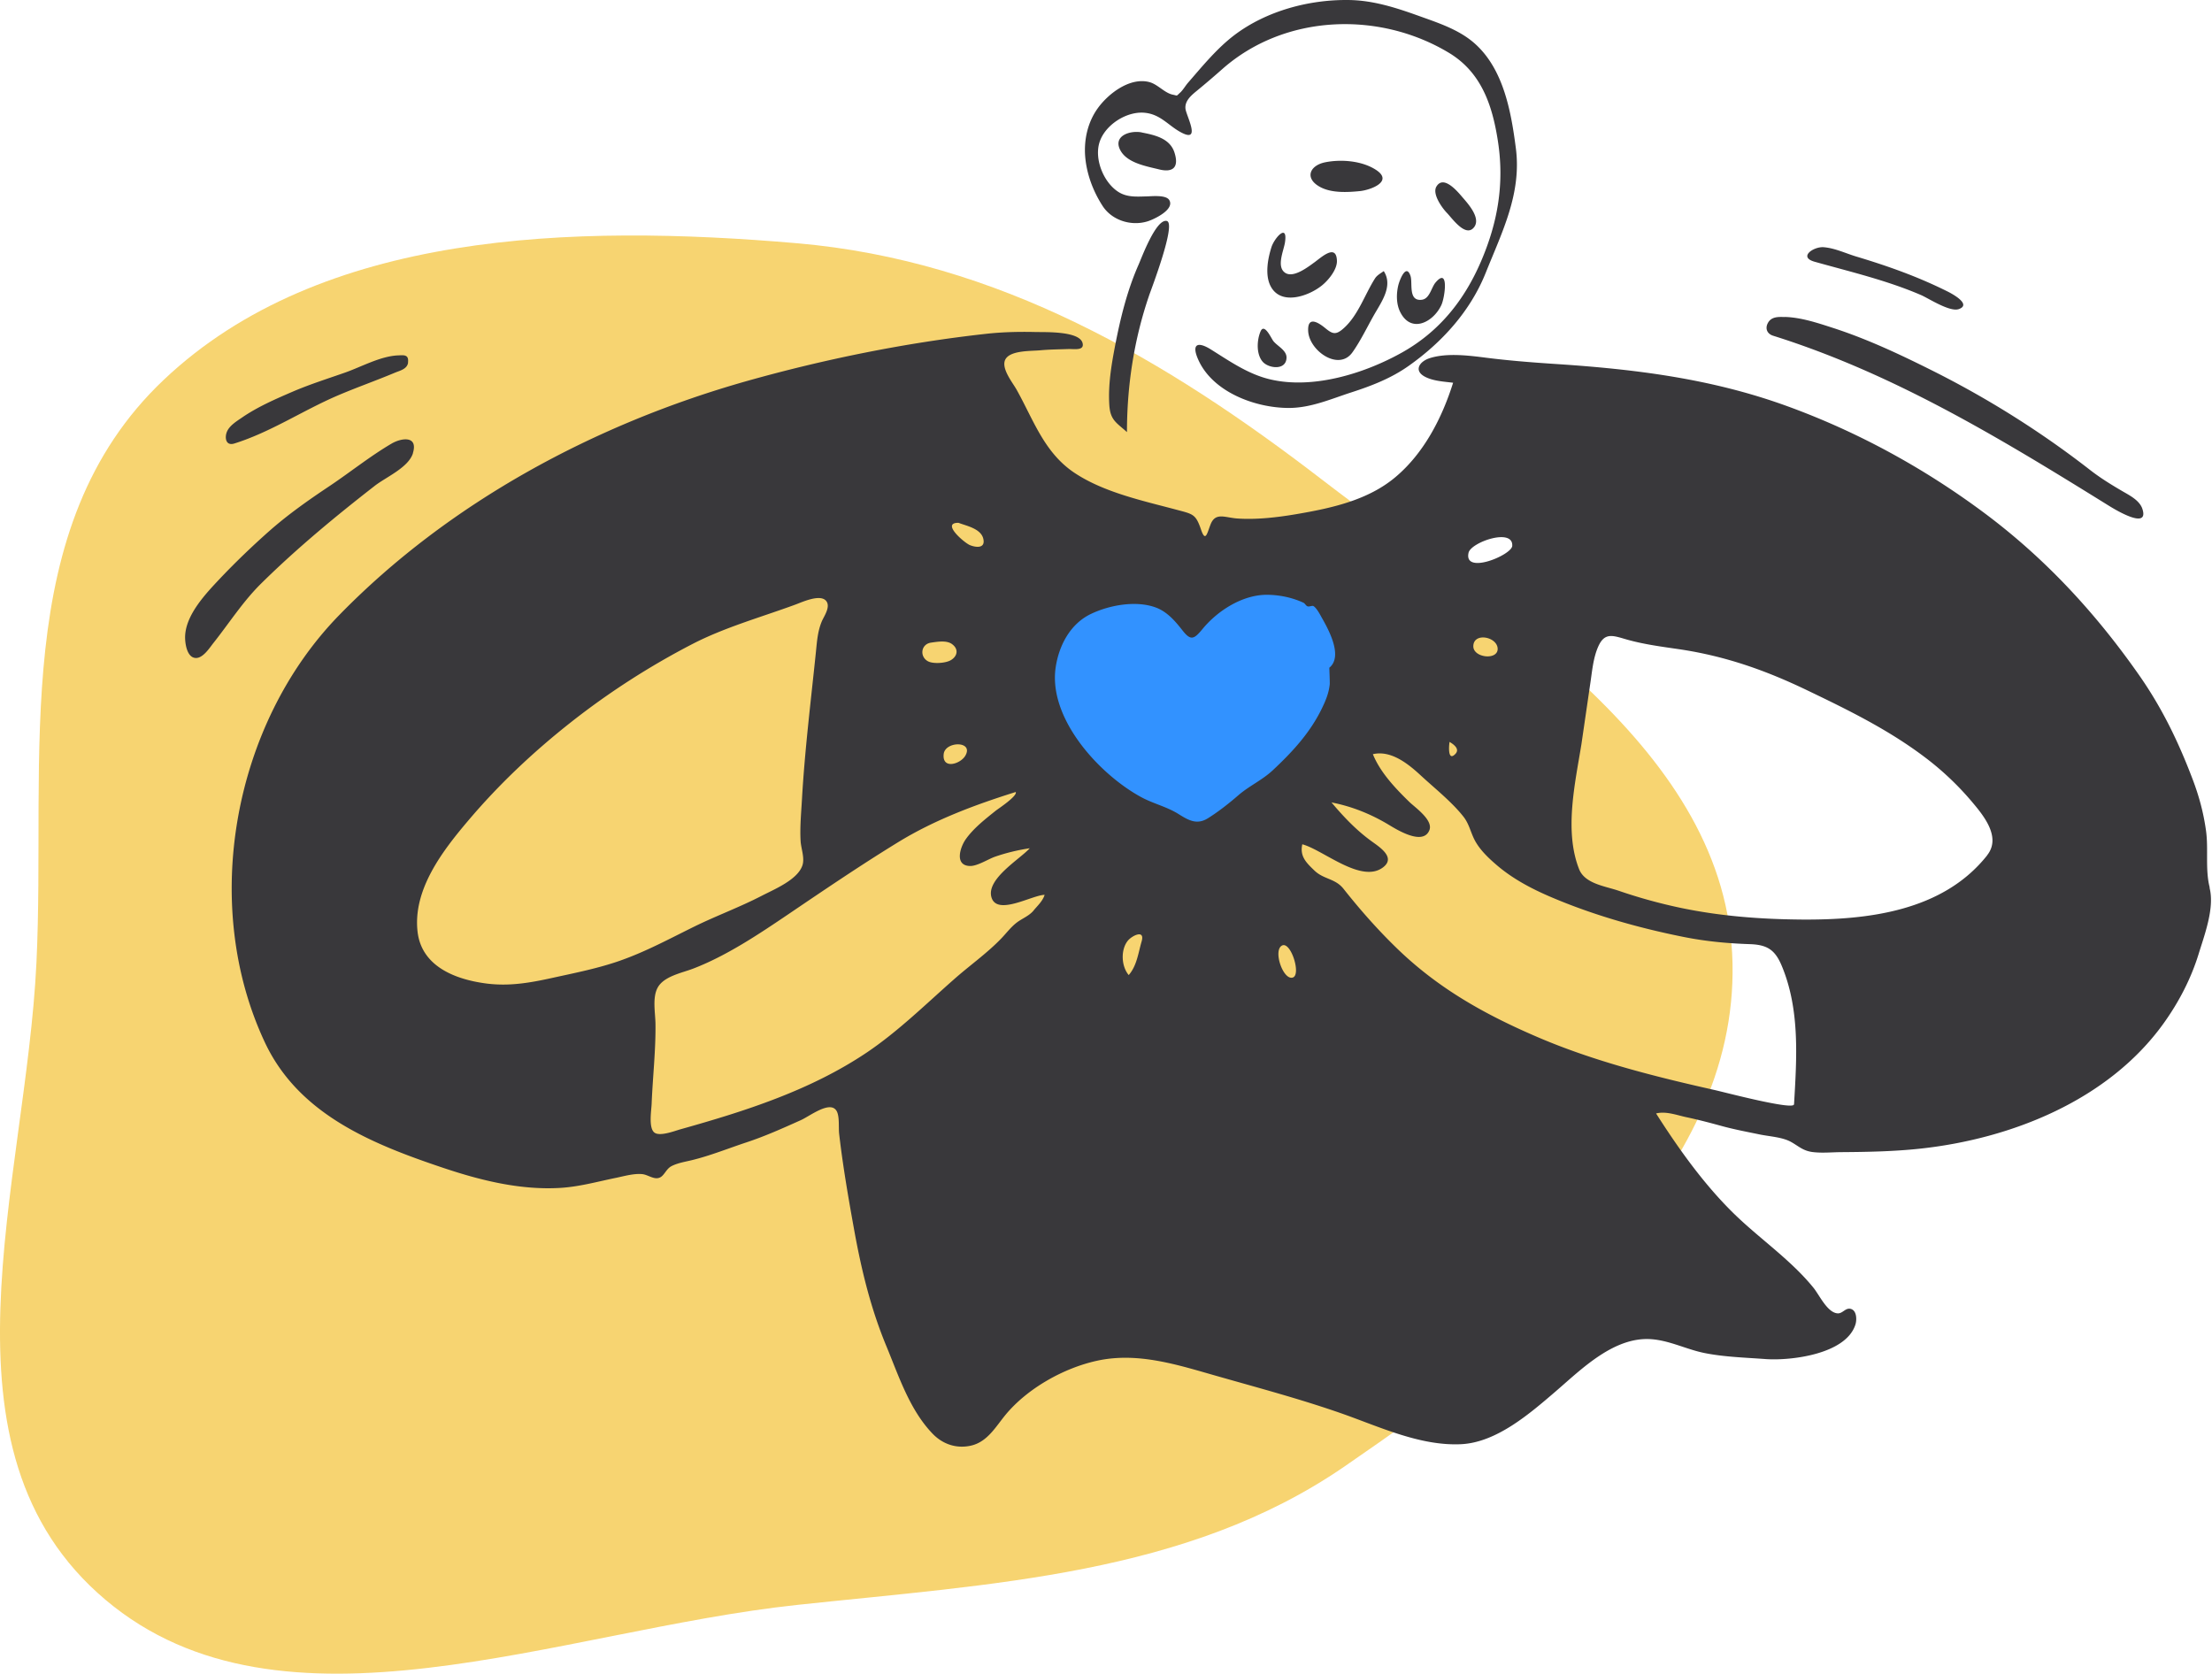 <svg xmlns="http://www.w3.org/2000/svg" width="263" height="199" fill="none" fill-rule="evenodd"><path d="M94.745 28.92c23.96 2.063 43.928 13.87 62.4 28.08 21.08 16.212 48.274 32.192 48.845 57.482.575 25.462-24.023 44.708-46.194 59.923-18.743 12.863-41.835 13.93-65.05 16.422-28.297 3.037-61.21 17.117-82.21-.616-21.104-17.82-9.465-49.383-8.203-75.73C5.505 90 .924 62.7 19.48 45.15 38.164 27.47 68.075 26.625 94.745 28.92z" fill="#f7d471"/><path d="M124.43 72.323c-2.597 1.882-2.183 5.586-1.402 8.277 1.15 3.962 3.444 7.63 6.06 10.792 4.64 5.61 12.516 11.906 19.777 6.983 6.466-4.385 10.544-13.234 11.952-20.688.435-2.303 1.014-5.736-1.03-7.467-3.022-2.56-8.353-2.094-12.002-1.764-2.403.217-4.72.953-7.096.608-5.516-.804-11.656-.076-16.258 3.26z" fill="#3292ff"/><path d="M236.287 101.674c-5.26 6.673-14.203 7.727-22.145 7.66-4.77-.04-9.548-.398-14.224-1.37a62.19 62.19 0 0 1-7.46-2.052c-1.6-.55-4.004-.827-4.7-2.55-1.806-4.55-.477-10.253.267-14.87l1.03-7.06c.235-1.503.348-3.167.978-4.574.738-1.648 1.67-1.32 3.23-.864 2.15.628 4.357.9 6.567 1.226 5.395.824 10.1 2.485 15.004 4.84 4.848 2.328 9.55 4.626 13.874 7.863a34.51 34.51 0 0 1 5.837 5.511c1.36 1.615 3.387 4.137 1.73 6.24zm-22.993 29.637c-.042.718-8.286-1.45-9.37-1.694-7.118-1.597-14.377-3.415-21.096-6.3-6.273-2.692-11.8-5.772-16.735-10.556-2.3-2.23-4.37-4.578-6.35-7.078-.993-1.254-2.35-1.108-3.455-2.17-.996-.954-1.76-1.7-1.448-3.126 2.487.656 7.08 4.776 9.66 2.695 1.47-1.186-.568-2.424-1.5-3.112-1.77-1.292-3.28-2.886-4.688-4.56 2.415.468 4.662 1.373 6.764 2.63.934.56 4.134 2.587 4.88.654.458-1.2-1.712-2.686-2.388-3.344-1.662-1.617-3.455-3.504-4.337-5.677 2.18-.506 4.236 1.18 5.72 2.552 1.65 1.524 3.67 3.124 5.052 4.88.713.906.868 1.976 1.425 2.953.627 1.1 1.63 2.04 2.588 2.854 1.846 1.568 4.005 2.72 6.222 3.676 5.065 2.18 10.493 3.724 15.892 4.806 2.65.532 5.232.776 7.92.866 2.1.07 3.014.695 3.812 2.62 2.158 5.2 1.766 10.94 1.444 16.428zm-61.996-39.7c-1.208 1.13-2.778 1.84-4.04 2.926-1.1.956-2.393 1.976-3.633 2.75-1.324.825-2.313.247-3.505-.5-1.4-.876-3.007-1.23-4.448-2.015-4.983-2.712-11.08-9.357-10.15-15.458.394-2.586 1.73-5.13 4.16-6.304 2.205-1.065 5.4-1.657 7.77-.766 1.33.502 2.283 1.612 3.135 2.702.995 1.27 1.375 1.07 2.388-.155 1.8-2.193 4.8-4.117 7.752-4.07 1.468.023 2.926.333 4.248.942.18.083.28.333.46.417.22.104.583-.112.737-.015.387.245.774 1 .997 1.4.896 1.56 2.5 4.616.883 5.928-.001.001.073 1.776.05 1.978-.114 1.06-.48 1.933-.952 2.902-1.417 2.9-3.508 5.15-5.85 7.34zm2.408 24.618c-1.144.355-2.376-3.23-1.28-3.803 1.047-.546 2.315 3.48 1.28 3.803zm-17.972-4.288c-.396 1.355-.564 2.892-1.533 3.994-.887-1.052-.974-2.995-.114-4.077.5-.618 2.08-1.397 1.647.083zm36.618-23.734c-.007.034 1.377.696.702 1.42-.922.988-.796-.935-.702-1.42zm5.716-11.04c-.016 1.37-2.915 1.04-2.894-.338.025-1.695 2.9-1.113 2.894.338zm-3.46-11.447c.287-1.254 5.33-2.998 5.193-.813-.07 1.096-5.8 3.48-5.193.813zm-51.702 42.526c-.566.68-1.37.948-2.046 1.47-.7.547-1.22 1.256-1.84 1.898-1.704 1.762-3.756 3.2-5.595 4.83-3.38 2.976-6.62 6.175-10.367 8.7-6.698 4.5-14.465 6.976-22.176 9.136-.64.18-2.48.9-3.1.363-.682-.58-.335-2.62-.304-3.393.128-3.164.497-6.366.457-9.526-.017-1.298-.397-3.143.28-4.33.756-1.327 2.867-1.715 4.173-2.214 3.97-1.517 7.792-4.076 11.298-6.446 4.3-2.913 8.663-5.875 13.098-8.595 4.346-2.665 9.14-4.45 13.986-5.97.224.472-2.088 2-2.353 2.203-1.268 1.02-2.647 2.08-3.6 3.427-.666.954-1.35 3.113.5 3.168.892.027 2.2-.836 3.02-1.115 1.336-.46 2.712-.785 4.1-.995-1.2 1.323-5.274 3.7-4.533 5.9.72 2.134 4.877-.357 6.3-.357-.235.745-.825 1.27-1.308 1.85zm-49.124 5.958c-2.663.937-5.392 1.47-8.14 2.074-2.62.576-5.04 1-7.724.673-3.705-.466-7.804-2-8.274-6.2-.557-4.987 2.965-9.57 6-13.15 3.68-4.354 7.814-8.246 12.294-11.77a90.77 90.77 0 0 1 14.364-9.245c3.85-1.993 8.197-3.204 12.267-4.7.774-.284 2.916-1.285 3.64-.456.585.67-.2 1.787-.478 2.4-.52 1.213-.592 2.435-.726 3.737-.6 5.817-1.322 11.633-1.655 17.475-.093 1.628-.256 3.332-.16 4.96.052.902.522 2.05.2 2.933-.6 1.693-3.354 2.814-4.813 3.57-2.612 1.354-5.378 2.365-8.017 3.66-2.898 1.423-5.72 2.96-8.776 4.036zm36.93-37.798c.73-.1 1.826-.3 2.477.174.85.618.627 1.477-.158 1.925-.62.354-2.07.45-2.682.13-1.043-.547-.867-2.06.363-2.228zm4.048 13.47c-.6.984-2.75 1.63-2.56-.207.16-1.572 3.65-1.605 2.56.207zm-.8-27.714c.95.368 2.672.683 2.954 1.904.262 1.137-.815 1.062-1.593.75-.64-.257-3.488-2.672-1.36-2.653zm148.767 43.367c-.554-2.158-.132-4.547-.438-6.758-.297-2.143-.83-4.112-1.597-6.13-1.698-4.47-3.643-8.495-6.394-12.418-5.182-7.4-11.194-13.897-18.454-19.293-7.167-5.328-15.103-9.657-23.5-12.692-8.915-3.218-17.9-4.338-27.3-4.955-2.808-.184-5.612-.402-8.404-.757-2.04-.26-4.598-.578-6.615.047-1.268.393-1.976 1.498-.595 2.223.98.514 2.26.576 3.34.712-1.305 4.15-3.43 8.312-6.798 11.17-3.287 2.8-7.686 3.745-11.835 4.453-2.25.383-4.77.68-7.054.515-1.445-.104-2.572-.773-3.154.715-.405 1.034-.596 2.168-1.13.607-.63-1.845-.94-1.834-2.9-2.358-4.012-1.072-8.612-2.05-12.112-4.367-3.63-2.405-4.894-6.295-6.92-9.917-.5-.895-2.014-2.708-1.24-3.734.707-.938 3.005-.845 4.057-.942 1.1-.103 2.228-.108 3.342-.15.645-.025 1.944.24 1.684-.724-.392-1.453-4.6-1.267-5.632-1.3-1.938-.044-3.904.001-5.832.215-9.564 1.058-19.213 3.013-28.468 5.62C70.82 50.387 53.43 59.7 40.327 73.14c-12.578 12.892-16.563 34.346-8.83 50.808 4.018 8.555 12.74 12.07 21.193 14.908 4.46 1.497 9.18 2.668 13.92 2.385 2.275-.135 4.433-.748 6.65-1.2.967-.202 2.068-.523 3.062-.442.752.062 1.475.752 2.18.386.5-.26.72-1.008 1.33-1.327.735-.382 1.626-.52 2.42-.713 2.206-.536 4.342-1.405 6.498-2.117 2.23-.737 4.334-1.686 6.473-2.645 1.08-.485 3.58-2.455 4.284-1.015.32.657.184 1.925.262 2.615a111.68 111.68 0 0 0 .474 3.609c.387 2.644.85 5.276 1.326 7.905.86 4.744 1.964 9.285 3.813 13.748 1.477 3.563 2.773 7.6 5.514 10.435 1.197 1.238 2.83 1.794 4.546 1.406 1.952-.443 2.924-2.216 4.1-3.65 2.608-3.155 6.913-5.573 10.888-6.443 4.868-1.066 9.6.493 14.257 1.818 4.915 1.4 9.92 2.737 14.743 4.42 4.496 1.57 9.35 3.9 14.226 3.687 4.252-.175 8.223-3.636 11.3-6.274 3.08-2.65 6.93-6.528 11.36-6.215 2.2.155 4.202 1.215 6.344 1.646 2.352.474 4.853.54 7.244.718 2.97.22 9.6-.555 10.707-4.126.163-.53.164-1.62-.536-1.832-.643-.195-.972.557-1.582.523-1.24-.07-2.2-2.233-2.9-3.07-2.75-3.38-6.522-5.9-9.607-8.954-3.485-3.447-6.46-7.624-9.084-11.743 1.186-.3 2.467.203 3.616.447 1.395.295 2.755.653 4.13 1.03 1.516.418 3.053.705 4.592 1.023 1.148.237 2.67.308 3.707.884.905.503 1.4 1.043 2.533 1.2 1.142.148 2.314.023 3.46.015 3.103-.02 6.2-.08 9.287-.407 10.912-1.16 22.48-5.774 29.04-14.934 1.784-2.492 3.222-5.252 4.13-8.18.7-2.286 1.932-5.5 1.314-7.9zM160.38.002c2.868.04 5.556.9 8.228 1.858 2.35.85 4.855 1.636 6.755 3.333 3.417 3.052 4.307 8.105 4.867 12.43.697 5.395-1.624 9.92-3.578 14.802-1.827 4.565-5.18 8.263-9.168 11.08-2.088 1.476-4.397 2.367-6.812 3.148-2.453.794-4.83 1.856-7.454 1.852-3.986-.006-9.1-1.9-10.787-5.826-.772-1.788-.02-2.1 1.527-1.137 2.244 1.4 4.407 2.93 7.03 3.557 5.085 1.213 11.177-.666 15.636-3.146s7.45-6.204 9.45-10.84c2.018-4.68 2.802-9.3 2.023-14.333-.66-4.274-1.97-8.18-5.823-10.5-8.315-5.008-19.518-4.605-26.913 1.904a108.49 108.49 0 0 1-3.062 2.613c-.664.542-1.446 1.2-1.35 2.128.083.802 1.793 3.894-.266 2.944-1.67-.77-2.577-2.276-4.6-2.462-2.152-.198-4.72 1.455-5.363 3.536-.614 1.985.48 4.702 2.196 5.84 1.062.705 2.23.596 3.437.568.6-.014 2.265-.2 2.66.424.7 1.12-1.772 2.296-2.57 2.543-1.942.602-4.237-.107-5.353-1.84-1.135-1.762-1.9-3.802-2.068-5.9-.15-2 .307-4.048 1.494-5.7 1.262-1.757 3.835-3.726 6.142-3.116 1 .265 1.805 1.3 2.788 1.496.62.124.36.212.873-.247.326-.292.634-.83.935-1.175 1.73-1.988 3.443-4.1 5.562-5.7 3.8-2.852 8.848-4.2 13.56-4.133zm-10.505 39.405c.45-1.053 1.274.826 1.518 1.14.484.62 1.62 1.105 1.57 2.022-.08 1.513-2.144 1.233-2.832.443-.783-.9-.7-2.565-.257-3.605zm14.654-7.165c1.113 1.734-.243 3.606-1.123 5.14-.84 1.468-1.622 3.127-2.602 4.506-1.625 2.3-5.162-.187-5.267-2.542-.08-1.802 1.196-1.018 2.015-.345.844.693 1.243.866 2.128.1 1.778-1.524 2.577-4.072 3.807-6 .243-.383.685-.613 1.042-.868zm3.173.558c.287.84-.315 3.06 1.358 2.84.925-.123 1.122-1.45 1.608-2.03 1.635-1.947 1.134 1.735.707 2.657-.942 2.03-3.577 3.43-4.884.854-.486-.958-.484-2.168-.237-3.2.134-.56.918-2.67 1.448-1.122zm-14.923-3.972c-.148.98-1.068 2.928.055 3.628.988.616 2.7-.722 3.47-1.28.8-.58 2.582-2.246 2.652-.174.036 1.057-1.022 2.324-1.776 2.933-1.6 1.298-4.956 2.462-6.143.02-.646-1.33-.292-3.226.135-4.567.346-1.087 1.965-2.923 1.607-.56zm21.118-5.357c.655.76 2.208 2.466 1.363 3.55-.987 1.267-2.6-1.057-3.223-1.704-.57-.583-1.77-2.242-1.258-3.122.846-1.456 2.542.6 3.118 1.277zm-10.3-3.276c2.142 1.395-.674 2.4-1.894 2.525-1.477.15-3.364.25-4.72-.474-1.922-1.027-1.28-2.578.582-2.95 1.9-.38 4.37-.184 6.033.9zm-27.844-4.442c1.575.307 3.374.705 3.9 2.422.554 1.775-.242 2.364-1.85 1.964-1.488-.37-3.712-.742-4.553-2.196-1.006-1.737 1.033-2.475 2.493-2.2zM49.1 53.884c-.53 1.707-3.204 2.84-4.538 3.877-4.666 3.63-9.226 7.4-13.445 11.553-2.2 2.15-3.847 4.752-5.746 7.143-.463.584-1.284 1.9-2.193 1.768-.997-.134-1.198-1.85-1.167-2.6.1-2.557 2.444-5.027 4.1-6.787 1.873-1.98 3.876-3.9 5.922-5.712 2.252-1.984 4.696-3.7 7.187-5.36 2.446-1.64 4.8-3.535 7.334-5.02 1.198-.7 3.188-.966 2.536 1.14zm163.114-16.2c1.948.062 3.85.7 5.686 1.293 4.04 1.305 7.9 3.115 11.684 5.007 6.653 3.316 13.055 7.33 18.924 11.9 1.227.953 2.484 1.726 3.818 2.506.854.5 2.072 1.1 2.4 2.127.835 2.587-3.382-.01-3.98-.38l-.842-.522c-12.487-7.74-24.96-15.258-39.083-19.696-.753-.236-.987-.908-.592-1.573.428-.72 1.262-.673 1.985-.65zM48.523 43.1c-.1.788-.983.967-1.584 1.22-2.246.943-4.547 1.748-6.787 2.706-4.157 1.78-7.974 4.362-12.312 5.713-1 .3-1.138-.7-.872-1.372.296-.76 1.184-1.294 1.826-1.733 1.853-1.27 3.954-2.18 6-3.063 2.04-.875 4.14-1.536 6.23-2.27 1.944-.682 4.2-1.95 6.286-2.044l.1-.004c.664-.033 1.216-.078 1.1.847zM215.75 31.12c-1.985-.56-.1-1.816 1.07-1.727 1.316.1 2.6.72 3.837 1.095 3.818 1.146 7.356 2.4 10.922 4.18.532.266 2.875 1.525 1.325 2.082-1.074.386-3.583-1.27-4.505-1.67-4.052-1.747-8.407-2.767-12.65-3.96zM136.6 35.2c.248-.728 3.318-8.7 2.116-8.93-1.273-.255-2.974 4.365-3.343 5.2-1.364 3.082-2.17 6.4-2.804 9.695-.44 2.302-.828 4.66-.673 7.014.118 1.8.865 2.082 2.096 3.2 0-5.494.835-10.97 2.608-16.17z" fill="#39383b"/></svg>